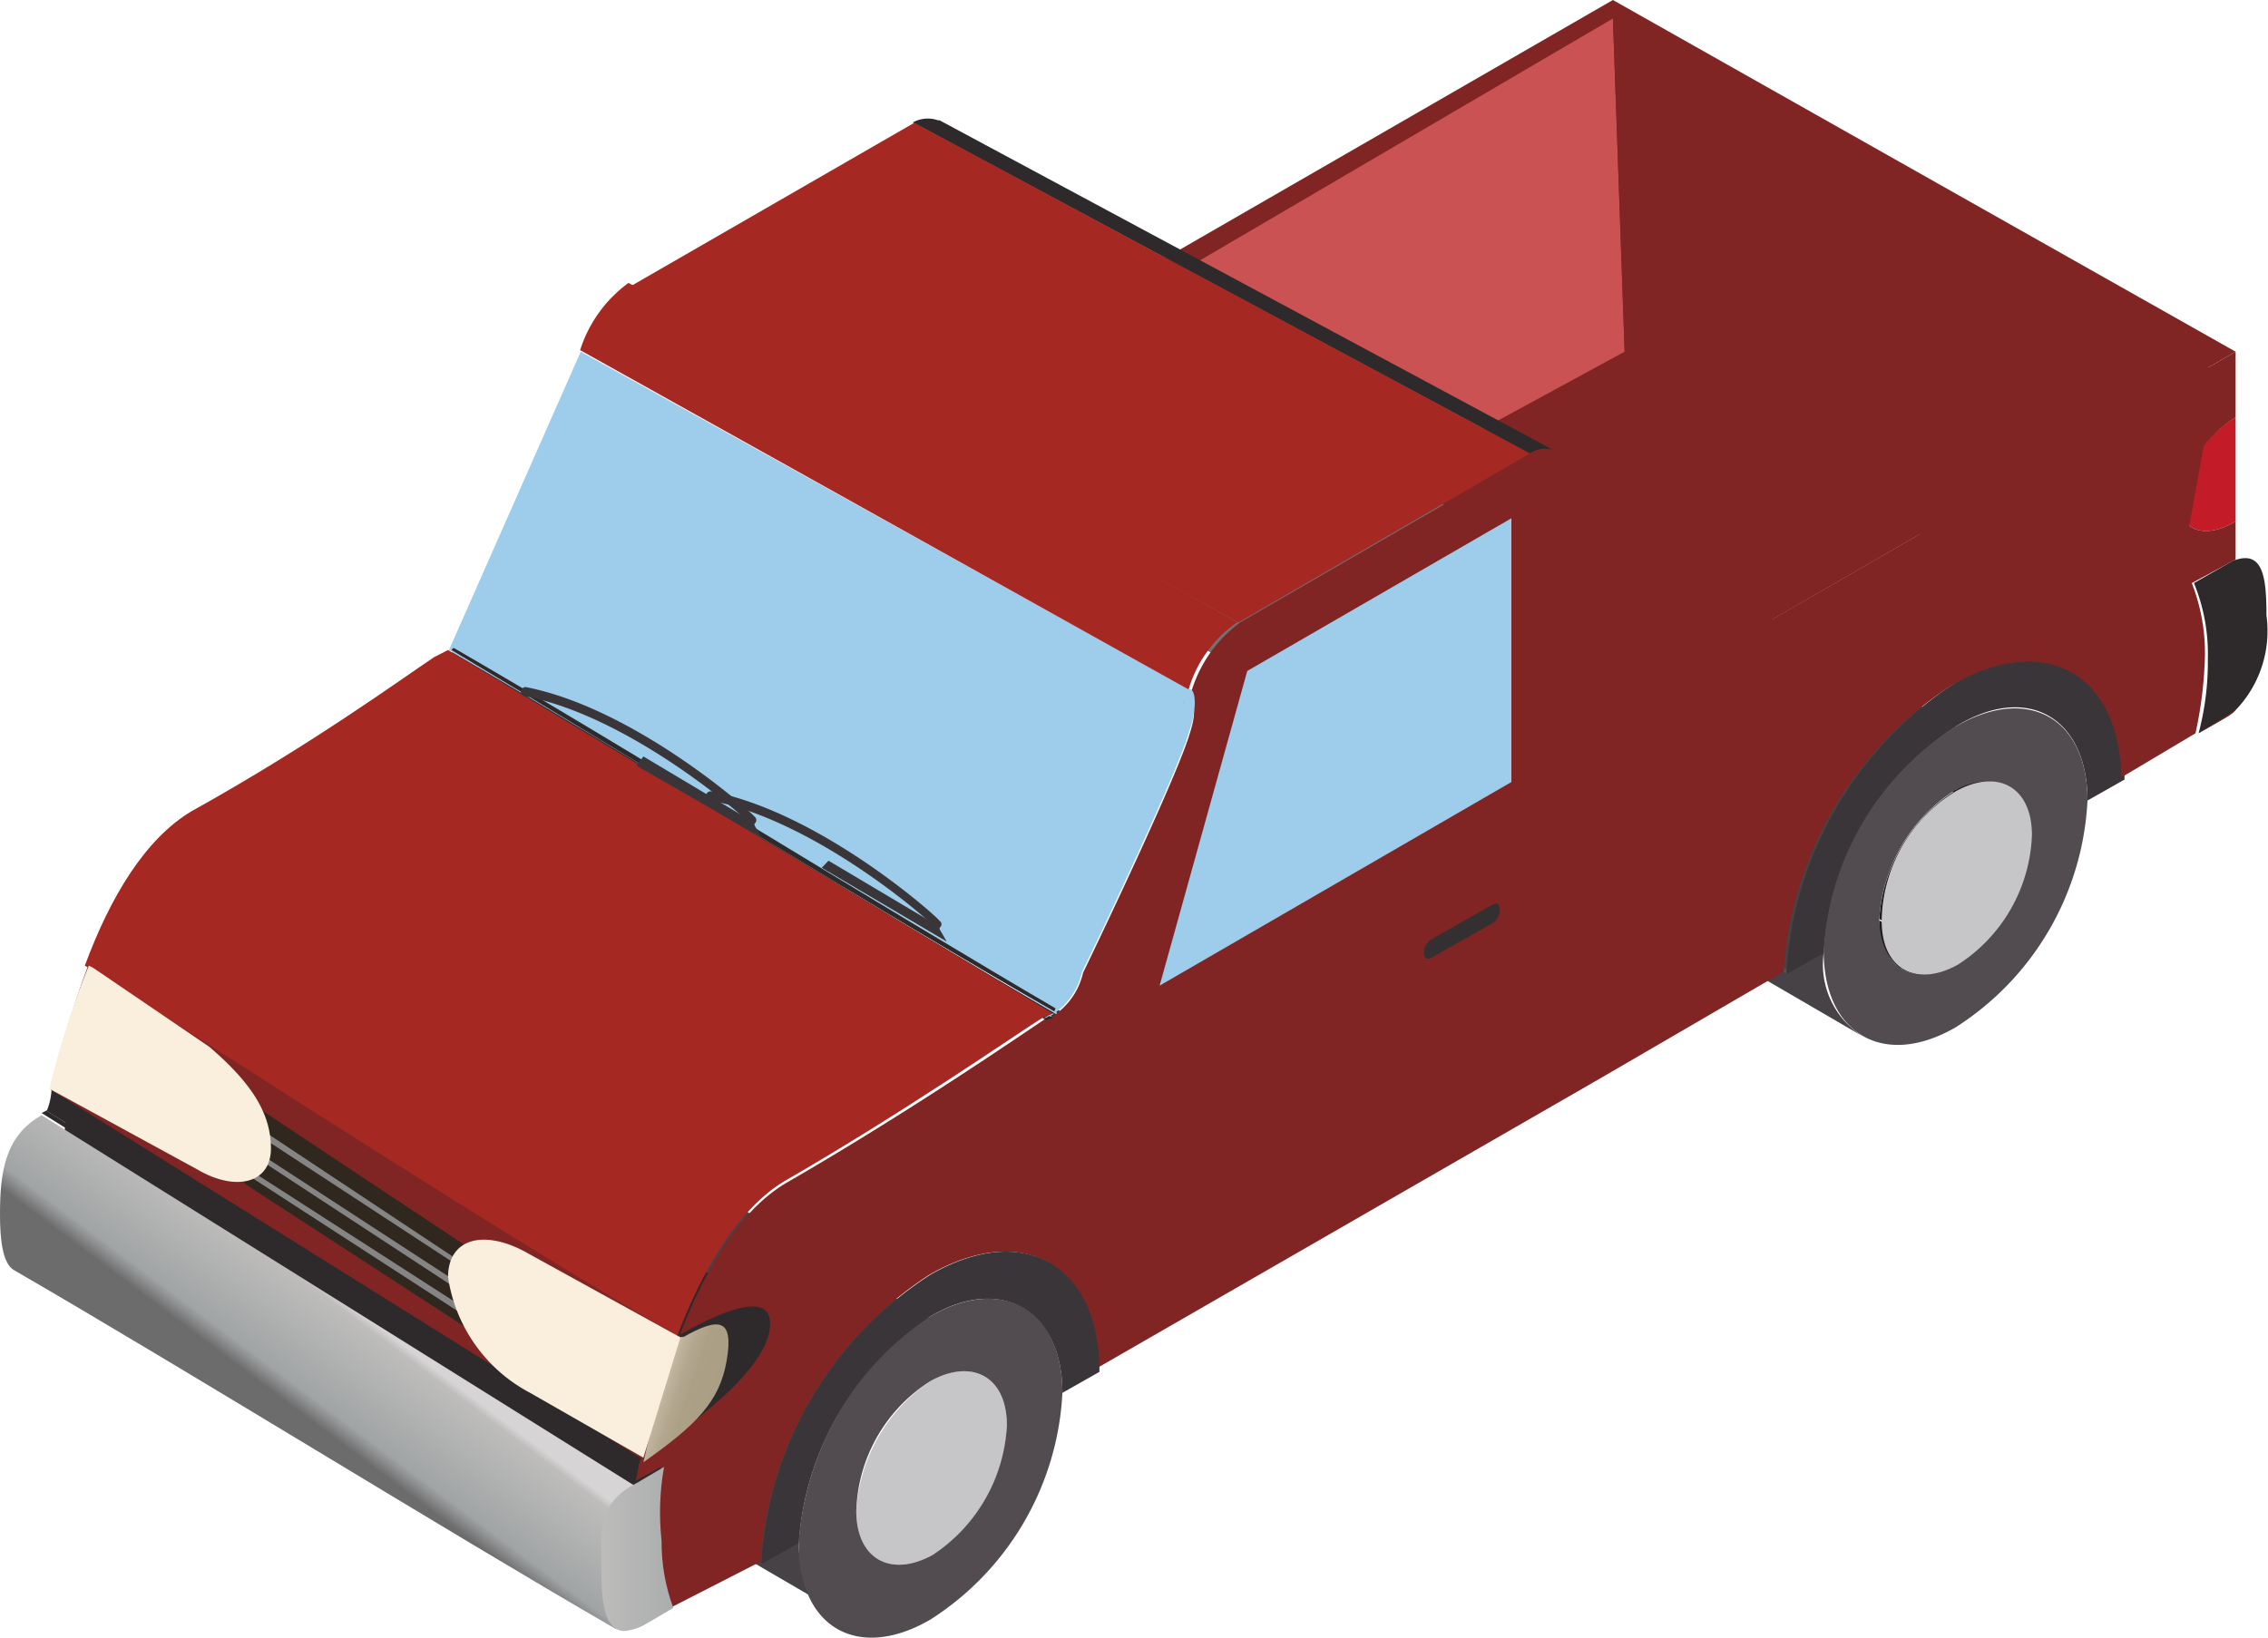 <svg id="Capa_1" data-name="Capa 1" xmlns="http://www.w3.org/2000/svg" xmlns:xlink="http://www.w3.org/1999/xlink" viewBox="0 0 73.5 53.09"><defs><style>.cls-1{fill:none;}.cls-2{fill:#1e1b1a;}.cls-3{fill:#edecec;}.cls-4{fill:#464245;}.cls-5{fill:#534f52;}.cls-6{fill:#2e2a2c;}.cls-7{fill:#c31b27;}.cls-8{fill:#393538;}.cls-9{fill:#524c51;}.cls-10{fill:#c6c6c8;}.cls-11{fill:#802523;}.cls-12{fill:#cb5252;}.cls-13{fill:#737273;}.cls-14{fill:#9dcdea;}.cls-15{fill:#a52822;}.cls-16{clip-path:url(#clip-path);}.cls-17{fill:url(#Degradado_sin_nombre_259);}.cls-18{clip-path:url(#clip-path-2);}.cls-19{fill:url(#Degradado_sin_nombre_259-2);}.cls-20{clip-path:url(#clip-path-3);}.cls-21{fill:url(#Degradado_sin_nombre_260);}.cls-22{fill:#30281f;}.cls-23{fill:#858586;}.cls-24{fill:#faefdd;}.cls-25{fill:#342f31;}</style><clipPath id="clip-path" transform="translate(-56.48 -58.1)"><path class="cls-1" d="M76.43,110.9c-5.7-3.3-13.8-8.33-19.5-11.63-.37-.22-.45-1-.45-1.8,0-1.35.15-2.55,1.35-3.22l19.2,12c-1.2.67-1,1.5-1,2.85,0,.82.08,1.57.45,1.8"/></clipPath><linearGradient id="Degradado_sin_nombre_259" x1="11.7" y1="42.58" x2="9.45" y2="45.58" gradientUnits="userSpaceOnUse"><stop offset="0" stop-color="#d6d4d4"/><stop offset="0.07" stop-color="#bebdbc"/><stop offset="0.83" stop-color="#a1a4a5"/><stop offset="1" stop-color="#6d6c6d"/></linearGradient><clipPath id="clip-path-2" transform="translate(-56.48 -58.1)"><path class="cls-1" d="M78,105.65a8.49,8.49,0,0,0-.08,2.4,6.14,6.14,0,0,0,.38,2.17l-.9.53a1.71,1.71,0,0,1-.68.22c-.6,0-.75-.82-.75-1.87,0-1.35-.15-2.18,1-2.85l.15-.08Z"/></clipPath><linearGradient id="Degradado_sin_nombre_259-2" x1="19" y1="50.21" x2="23.95" y2="50.21" xlink:href="#Degradado_sin_nombre_259"/><clipPath id="clip-path-3" transform="translate(-56.48 -58.1)"><path class="cls-1" d="M78.61,101.45c1.2-.68,1.65-.6,1.42.75s-1,2.1-2.7,3.3a39.57,39.57,0,0,1,1.13-4,.23.23,0,0,1,.15-.07"/></clipPath><linearGradient id="Degradado_sin_nombre_260" x1="21.08" y1="44.63" x2="23.2" y2="45.33" gradientUnits="userSpaceOnUse"><stop offset="0" stop-color="#faefdd"/><stop offset="0.08" stop-color="#e2d7c3"/><stop offset="0.18" stop-color="#cec3ae"/><stop offset="0.29" stop-color="#bfb29c"/><stop offset="0.43" stop-color="#b3a88f"/><stop offset="0.61" stop-color="#aca087"/><stop offset="1" stop-color="#aa9f86"/></linearGradient></defs><path class="cls-2" d="M105.08,75.12a2,2,0,0,0-.67-1.57l17.17,10a1.69,1.69,0,0,1,.68,1.58,5.24,5.24,0,0,1-2.4,4.2l-17.18-10a5.22,5.22,0,0,0,2.4-4.2" transform="translate(-56.48 -58.1)"/><path class="cls-2" d="M101,79.55a1.83,1.83,0,0,0,1.72-.15l17.18,10a1.63,1.63,0,0,1-1.73.15c-5.17-3-12.07-7-17.17-10" transform="translate(-56.48 -58.1)"/><path class="cls-3" d="M104.41,73.55l17.17,10a1.83,1.83,0,0,0-1.72.15l-17.18-10a1.8,1.8,0,0,1,1.73-.15" transform="translate(-56.48 -58.1)"/><path class="cls-3" d="M118.13,89.52c-4.87-2.85-9.75-5.7-14.62-8.47-.83-.53-1.73-1-2.55-1.5a1.88,1.88,0,0,1-.75-1.58,5.24,5.24,0,0,1,2.4-4.2l17.17,10a5.34,5.34,0,0,0-2.4,4.2,1.78,1.78,0,0,0,.75,1.57" transform="translate(-56.48 -58.1)"/><path class="cls-4" d="M116.86,91.7l-17.18-10A3,3,0,0,1,98.41,79a9.26,9.26,0,0,1,4.27-7.35l17.18,10A9.46,9.46,0,0,0,115.58,89a2.74,2.74,0,0,0,1.28,2.7" transform="translate(-56.48 -58.1)"/><path class="cls-5" d="M114.38,89.67l-17.17-10v-.15l17.17,10v.15" transform="translate(-56.48 -58.1)"/><path class="cls-6" d="M128.63,76.4c.15-.08.23-.15.3-.15.9-.3,1,.6,1,1.8a3.7,3.7,0,0,1-1,3.07c-.07.08-.22.15-.3.23l-.9.52a8.92,8.92,0,0,0,.3-2.4,6.06,6.06,0,0,0-.45-2.47Z" transform="translate(-56.48 -58.1)"/><path class="cls-7" d="M128.93,71.6V75c-1,.6-1.8.3-1.8-.6a3.77,3.77,0,0,1,1.8-2.77" transform="translate(-56.48 -58.1)"/><path class="cls-8" d="M119.86,80.22c3-1.72,5.4-.37,5.47,3v.15l-1.2.68c0-2.7-1.95-3.83-4.27-2.4A9.46,9.46,0,0,0,115.58,89l-1.2.67v-.15a12.1,12.1,0,0,1,5.48-9.3" transform="translate(-56.48 -58.1)"/><path class="cls-9" d="M119.86,89.37a5.16,5.16,0,0,0,2.4-4.2c0-1.57-1.13-2.17-2.48-1.42a5.34,5.34,0,0,0-2.4,4.2C117.46,89.52,118.51,90.12,119.86,89.37Zm0-7.72c2.32-1.35,4.27-.3,4.27,2.4a9.26,9.26,0,0,1-4.27,7.35c-2.33,1.35-4.28.22-4.28-2.48A9.25,9.25,0,0,1,119.86,81.65Z" transform="translate(-56.48 -58.1)"/><path class="cls-10" d="M119.86,83.75c1.35-.75,2.47-.15,2.47,1.42a5.22,5.22,0,0,1-2.4,4.2c-1.35.75-2.47.15-2.47-1.42a5,5,0,0,1,2.4-4.2" transform="translate(-56.48 -58.1)"/><polygon class="cls-2" points="32.1 11.63 34.8 24.9 40.73 21.45 34.8 24.9 32.1 11.63"/><polygon class="cls-11" points="51.3 23.63 32.1 11.63 52.27 0 72.45 11.4 51.3 23.63"/><polygon class="cls-12" points="52.27 0.6 52.65 11.4 46.58 14.7 37.42 9.3 52.27 0.6"/><path class="cls-6" d="M86.93,62l19.95,10.72a.83.83,0,0,0-.82.08l-20-10.73a1,1,0,0,1,.82-.07" transform="translate(-56.48 -58.1)"/><path class="cls-10" d="M86.63,102.87c1.35-.75,2.48-.15,2.48,1.43a5.24,5.24,0,0,1-2.4,4.2c-1.35.75-2.48.15-2.48-1.43a5.47,5.47,0,0,1,2.4-4.2" transform="translate(-56.48 -58.1)"/><polygon class="cls-13" points="40.73 21.98 21 11.03 29.18 6.15 48.6 17.4 40.73 21.98"/><path class="cls-4" d="M83.93,110.52l-17.17-10c-1.05-.08-1.58-1-1.58-2.33a9.27,9.27,0,0,1,4.28-7.35l17.17,10a9.48,9.48,0,0,0-4.27,7.35c.07,1.27.52,2.25,1.57,2.32" transform="translate(-56.48 -58.1)"/><polygon class="cls-14" points="34.2 32.85 14.55 21.07 18.82 11.4 38.55 22.35 34.2 32.85"/><path class="cls-6" d="M71.11,79.17l.07-.07c5.7,3.3,13.88,8.4,19.65,11.77l-.07.08c-5.78-3.3-14-8.4-19.65-11.78" transform="translate(-56.48 -58.1)"/><path class="cls-6" d="M71,79.32c.07,0,.07-.07.15-.07C76.81,82.55,85,87.65,90.76,91c-.08,0-.08.08-.15.08C85.43,88,76.13,82.25,71,79.32" transform="translate(-56.48 -58.1)"/><path class="cls-6" d="M58.73,98.6a5.94,5.94,0,0,1-.3-1.73c7.05,3.9,12,7,19.5,11.18a5,5,0,0,0,.3,1.87c-9.67-5.4-19.5-11.32-19.5-11.32" transform="translate(-56.48 -58.1)"/><polygon class="cls-11" points="52.65 11.4 63.38 18.07 70.65 18.68 71.85 12.07 52.27 0.6 52.65 11.4"/><path class="cls-6" d="M62.33,89.15a.51.51,0,0,0-.22-.6l19.2,12c.15.07.22.3.22.6-5.1-3-14-9-19.2-12" transform="translate(-56.48 -58.1)"/><polygon class="cls-6" points="20.7 48 1.5 36 2.33 35.55 21.52 47.55 20.7 48"/><polygon class="cls-6" points="20.55 48.08 1.35 36.08 1.5 36 20.7 48 20.55 48.08"/><path class="cls-6" d="M58.51,96.5l1,.52,1,.53,1,.52,1.05.6,1,.6,1.12.6,3.15,2.63,1.13.6,1.12.6,1.13.6,1.12.6,1.05.6,1,.6,1,.52,1,.53,1,.52-1-.52-1-.53-1-.52-1-.6-1.05-.6-1.12-.6-1.13-.6L69,103.1l-1.13-.6-3.15-2.63-1.12-.6-1-.6-1.05-.6-1-.52-1-.53Zm-.08-.08a12.71,12.71,0,0,1,.38-2.85l19.2,12a8.5,8.5,0,0,0-.08,2.4C72.16,104.75,64.13,99.8,58.43,96.42Z" transform="translate(-56.48 -58.1)"/><path class="cls-6" d="M58.13,93.42c5.7,3.3,13.5,8.63,19.2,12-.07.23-.07.45-.15.68L58,94.1a2.08,2.08,0,0,0,.15-.68" transform="translate(-56.48 -58.1)"/><path class="cls-6" d="M58.13,93.42c1.8-1.2,4-2.85,4.2-4.27l19.2,12c-.15,1.42-2.4,3.07-4.2,4.27-5.17-3-14-9-19.2-12" transform="translate(-56.48 -58.1)"/><path class="cls-11" d="M77.33,105.42l-19.2-12a31.62,31.62,0,0,1,1.2-4l19.2,12.08a30.6,30.6,0,0,0-1.2,4" transform="translate(-56.48 -58.1)"/><path class="cls-11" d="M94.58,89.37l2.63-9.3,7.87-4.57v7.72ZM127.51,77l1.12-.6c.15-.08.23-.15.3-.15V75c-1,.6-1.8.3-1.8-.6a3.89,3.89,0,0,1,1.8-2.77V69.5L107.78,81.72l-.52-8.25c0-.75-.53-1-1.13-.67l-9.45,5.47a4.31,4.31,0,0,0-1.57,2.18l-.3.45h.07c.23-.08.45.07.15,1-.45,1.5-3.3,7.43-3.45,7.73a2.28,2.28,0,0,1-1,1.42c-.08,0-.15.08-.23.08-1,.67-4.5,3.07-8.4,5.32-2.4,1.43-3.82,5.4-4.65,9a39.39,39.39,0,0,1,1.13-4l.07-.08c1.2-.67,3.08-1.57,2.93-.22s-2.4,3.07-4.2,4.27c-.08.23-.08.45-.15.68l.82-.45a8.86,8.86,0,0,0-.07,2.4,6.39,6.39,0,0,0,.37,2.17l2.93-1.5a12.06,12.06,0,0,1,5.47-9.3c3-1.72,5.4-.37,5.48,3l16.27-9.37,5.93-3.45a12,12,0,0,1,5.47-9.3c3-1.73,5.4-.38,5.48,3l2.4-1.43a13.07,13.07,0,0,0,.3-2.32A6.2,6.2,0,0,0,127.51,77Z" transform="translate(-56.48 -58.1)"/><path class="cls-11" d="M127.73,81.87h0l.9-.52a1,1,0,0,0,.3-.23Z" transform="translate(-56.48 -58.1)"/><polygon class="cls-14" points="40.42 21.75 48.98 16.8 48.98 25.35 37.58 31.95 40.42 21.75"/><polygon class="cls-14" points="48.6 17.4 48.6 25.13 38.1 31.27 40.73 21.98 48.6 17.4"/><path class="cls-9" d="M86.71,108.5a5.34,5.34,0,0,0,2.4-4.2c0-1.58-1.13-2.18-2.48-1.43a5.16,5.16,0,0,0-2.4,4.2C84.23,108.65,85.36,109.25,86.71,108.5Zm-.08-7.73c2.33-1.35,4.28-.22,4.28,2.48a9.27,9.27,0,0,1-4.28,7.35c-2.32,1.35-4.27.3-4.27-2.48A9.67,9.67,0,0,1,86.63,100.77Z" transform="translate(-56.48 -58.1)"/><path class="cls-6" d="M70.73,79.4c.08,0,.15-.08.23-.08L90.61,91.1c-.08,0-.15.07-.23.07h0L70.73,79.4" transform="translate(-56.48 -58.1)"/><path class="cls-8" d="M86.63,99.42c3-1.72,5.4-.37,5.48,3v.15l-1.2.68c0-2.7-2-3.83-4.28-2.48a9.48,9.48,0,0,0-4.27,7.35l-1.2.68v-.15a12,12,0,0,1,5.47-9.23" transform="translate(-56.48 -58.1)"/><polygon class="cls-15" points="40.13 20.18 20.4 9.3 29.63 3.98 49.58 14.7 40.13 20.18"/><path class="cls-6" d="M78.23,110.22c-5.17-3-14.32-8.62-19.5-11.62,4.58,2.62,6.53,4.57,10.58,6.9,2.85,1.65,6,2.85,8.85,4.5a.28.28,0,0,1,.07.22" transform="translate(-56.48 -58.1)"/><path class="cls-14" d="M95,80.45c.23-.08.3.6,0,1.42-.45,1.5-3.3,7.43-3.45,7.73a2.28,2.28,0,0,1-1,1.42c-.08,0-.15.08-.23.08s-.07,0-.15.07c.3-.15.38-.22.45-.22Z" transform="translate(-56.48 -58.1)"/><path class="cls-15" d="M95,80.45l-19.72-11a4.31,4.31,0,0,1,1.57-2.18l19.73,11A4,4,0,0,0,95,80.45" transform="translate(-56.48 -58.1)"/><path class="cls-6" d="M58.43,96.87v-.45c5.7,3.3,13.8,8.33,19.5,11.63-7.5-4.13-12.45-7.2-19.5-11.18" transform="translate(-56.48 -58.1)"/><g class="cls-16"><rect class="cls-17" y="36.15" width="20.55" height="16.65"/></g><g class="cls-18"><rect class="cls-19" x="19.35" y="47.55" width="2.47" height="5.33"/></g><g class="cls-20"><rect class="cls-21" x="20.85" y="42.68" width="2.93" height="4.73"/></g><path class="cls-15" d="M90.68,91,71,79.17l-.45.23c-1.12.75-4,2.85-7.87,5-1.5.9-2.63,2.78-3.45,5,5.55,3.53,13.5,8.7,19.2,12,.82-2.17,2-4.12,3.45-5,3.9-2.25,7.35-4.65,8.4-5.32l.37-.15" transform="translate(-56.48 -58.1)"/><path class="cls-22" d="M71.63,98.52a3.14,3.14,0,0,1,.75,2.1c0,.53-.52.75-1,.38l-6.82-4.43a2.15,2.15,0,0,1-.9-1.65c0-.52.67-1.2,1.2-.9Z" transform="translate(-56.48 -58.1)"/><path class="cls-23" d="M64.13,94.17c-.07,0-.07.08-.15.15l8.25,5.4c0-.07-.07-.15-.07-.22Z" transform="translate(-56.48 -58.1)"/><path class="cls-23" d="M63.68,95.45a.65.65,0,0,0,.15.3l8.33,5.4c.07,0,.07-.08.15-.15Z" transform="translate(-56.48 -58.1)"/><path class="cls-23" d="M63.68,94.7a.29.29,0,0,1-.07.15l8.7,5.7v-.23Z" transform="translate(-56.48 -58.1)"/><path class="cls-24" d="M58.13,93.42h0l.15.08L62.86,96c1.27.75,2.4.45,2.4-.67s-.6-2.1-2-3.3l-3.75-2.55-.15-.08a27.46,27.46,0,0,0-1.28,4" transform="translate(-56.48 -58.1)"/><path class="cls-24" d="M78.53,101.45l-1.2,3.9-3.67-2.1A5.09,5.09,0,0,1,71,99.5c0-1.28,1.2-1.58,2.63-.75Z" transform="translate(-56.48 -58.1)"/><path class="cls-25" d="M104.86,87.42c.15-.07.22,0,.22.15a.52.52,0,0,1-.22.45l-2,1.13c-.15.07-.23,0-.23-.15a.53.53,0,0,1,.23-.45Z" transform="translate(-56.48 -58.1)"/><polygon class="cls-8" points="24.68 27.15 24.38 26.63 20.85 24.52 20.63 24.82 24.68 27.15"/><path class="cls-8" d="M80.86,84.87c-.08,0-.08,0-.08-.07S77,81.35,73.51,80.67a.15.15,0,0,1-.15-.15.16.16,0,0,1,.15-.15c3.52.68,7.27,4,7.42,4.2a.14.14,0,0,1,0,.23c0,.07,0,.07-.07.07" transform="translate(-56.48 -58.1)"/><polygon class="cls-8" points="30.68 30.52 30.38 30 26.85 27.9 26.63 28.13 30.68 30.52"/><path class="cls-8" d="M86.86,88.25c-.08,0-.08,0-.08-.08S83,84.72,79.51,84.05a.16.16,0,0,1-.15-.15.15.15,0,0,1,.15-.15c3.52.67,7.27,4,7.42,4.2a.13.13,0,0,1,0,.22c0,.08,0,.08-.07.08" transform="translate(-56.48 -58.1)"/></svg>